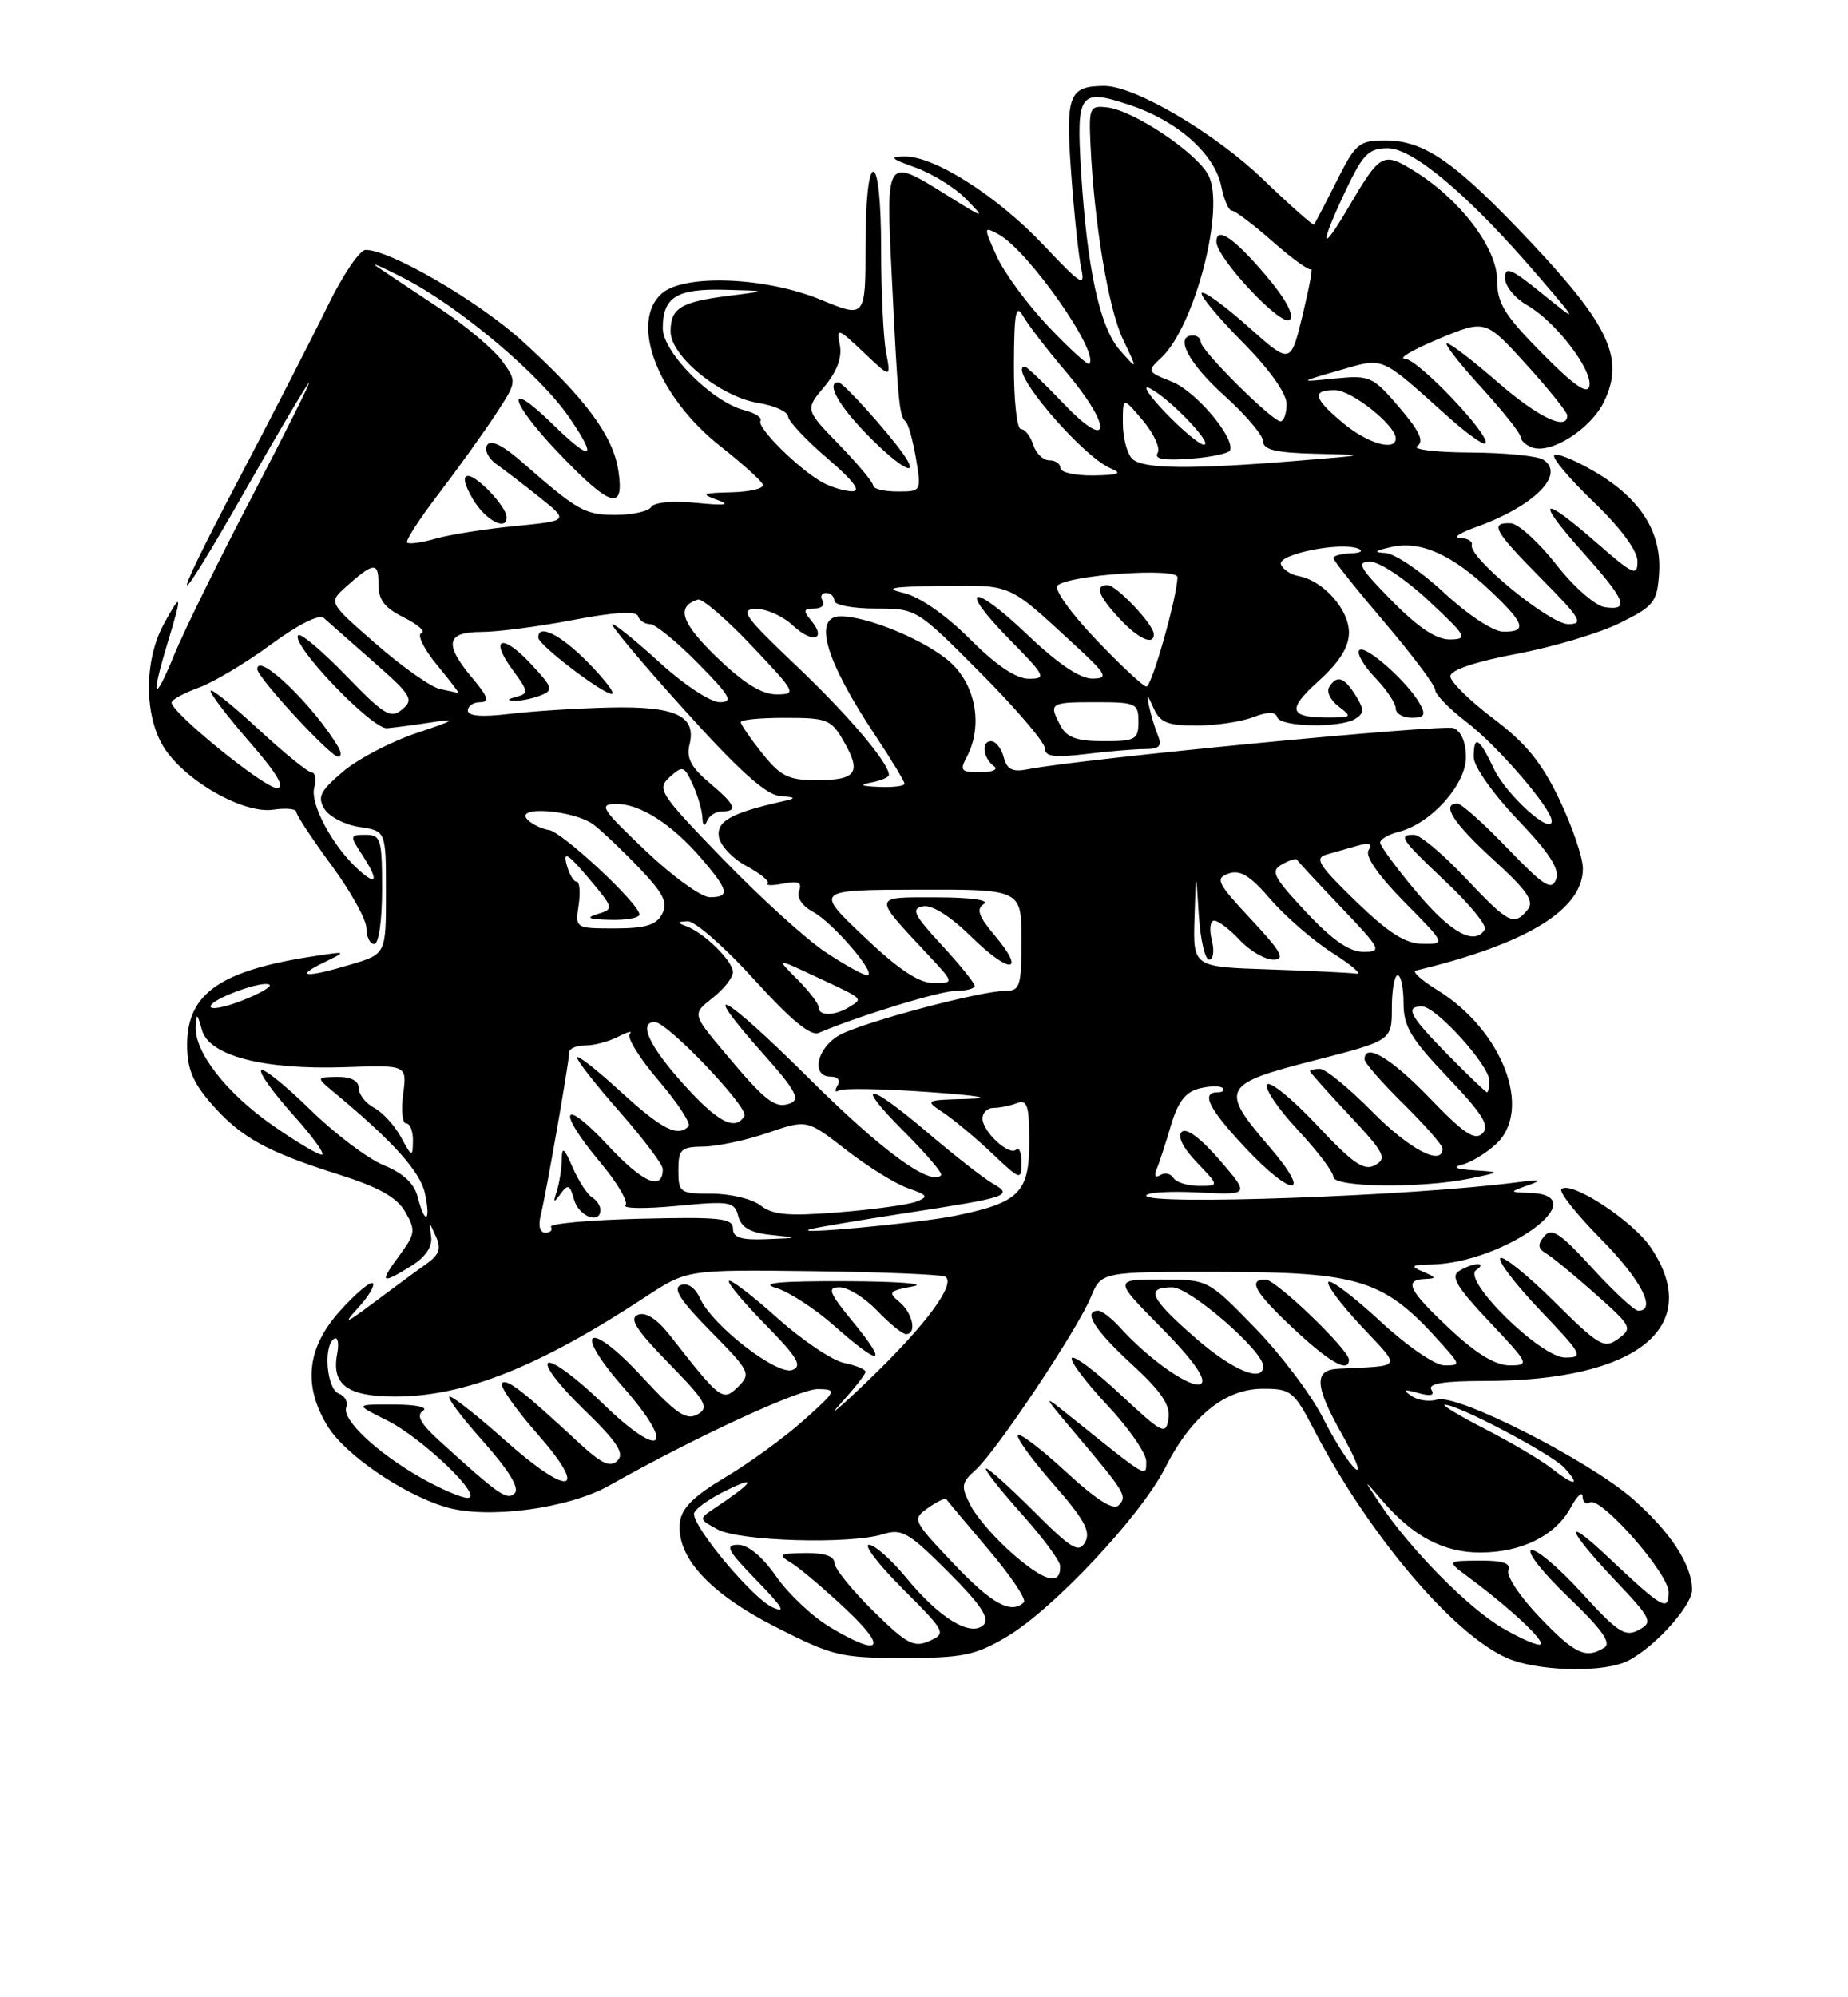 <?xml version="1.0" encoding="UTF-8" standalone="no"?>
<!DOCTYPE svg PUBLIC "-//W3C//DTD SVG 1.1//EN" "http://www.w3.org/Graphics/SVG/1.1/DTD/svg11.dtd" >
<svg xmlns="http://www.w3.org/2000/svg" xmlns:xlink="http://www.w3.org/1999/xlink" version="1.1" viewBox="0 0 237 256">
 <g >
 <path fill="currentColor"
d=" M 208.21 213.11 C 211.48 211.87 217.00 205.99 217.00 203.76 C 217.00 200.60 214.27 196.41 209.46 192.17 C 203.83 187.22 186.87 178.59 184.31 179.39 C 183.32 179.70 181.82 179.49 181.00 178.91 C 179.85 178.11 180.05 178.03 181.88 178.54 C 183.49 179.00 184.03 178.86 183.57 178.11 C 183.09 177.34 185.16 177.00 190.39 177.00 C 209.94 177.00 218.57 170.08 211.71 159.90 C 209.40 156.46 201.41 151.25 200.25 152.42 C 199.90 152.77 202.18 155.64 205.31 158.81 C 210.43 163.98 212.52 168.00 210.10 168.00 C 209.61 168.00 206.95 165.54 204.20 162.53 C 200.10 158.04 198.99 157.31 198.04 158.45 C 197.16 159.52 197.22 160.03 198.30 160.67 C 199.07 161.13 201.91 163.45 204.59 165.84 C 209.27 169.99 209.40 170.24 207.53 171.60 C 205.73 172.91 205.09 172.54 199.32 166.82 C 195.87 163.41 192.76 160.90 192.41 161.26 C 192.06 161.61 194.36 164.62 197.53 167.95 C 202.95 173.63 203.15 174.00 200.72 174.00 C 197.57 174.00 187.41 164.00 189.32 162.78 C 189.97 162.37 190.05 162.03 189.50 162.03 C 188.95 162.03 187.87 162.43 187.10 162.92 C 186.01 163.61 186.86 165.03 191.00 169.40 C 196.13 174.83 196.21 175.00 193.60 175.00 C 191.78 175.00 189.31 173.50 185.96 170.36 C 180.65 165.40 179.97 164.04 182.75 163.93 C 184.25 163.87 184.21 163.73 182.50 163.00 C 180.80 162.27 180.97 162.13 183.62 162.07 C 192.91 161.86 204.82 153.21 196.25 152.90 C 193.50 152.80 193.50 152.80 196.00 151.91 C 197.95 151.22 197.61 151.14 194.50 151.55 C 181.09 153.30 147.00 154.52 147.00 153.25 C 147.00 152.84 149.99 152.65 153.65 152.84 C 160.30 153.18 160.30 153.18 156.40 148.67 C 154.00 145.89 152.14 144.51 151.56 145.07 C 150.97 145.64 151.71 147.13 153.49 148.99 C 156.37 152.00 156.37 152.00 153.75 152.00 C 152.30 152.00 150.84 151.54 150.49 150.98 C 150.14 150.42 149.38 150.26 148.80 150.62 C 148.17 151.01 147.98 150.71 148.32 149.89 C 148.65 149.13 149.47 146.61 150.15 144.31 C 151.05 141.24 152.03 139.96 153.81 139.51 C 155.14 139.18 156.48 139.15 156.78 139.45 C 157.09 139.75 156.81 140.00 156.17 140.00 C 153.97 140.00 155.00 142.09 159.64 147.04 C 165.77 153.60 168.45 153.56 162.81 147.00 C 156.40 139.55 156.70 138.95 168.48 135.94 C 178.50 133.37 178.50 133.37 178.50 129.19 C 178.50 126.88 178.84 125.00 179.25 125.00 C 179.66 125.00 180.00 126.61 180.00 128.57 C 180.00 131.55 180.94 133.14 185.68 138.10 C 190.16 142.80 191.09 144.31 190.12 145.27 C 189.15 146.24 187.73 145.29 183.36 140.75 C 178.41 135.61 175.00 133.58 175.00 135.79 C 175.00 136.22 177.25 138.79 180.00 141.50 C 182.75 144.21 185.00 146.78 185.00 147.21 C 185.00 149.55 180.78 147.34 176.00 142.50 C 173.01 139.47 169.99 137.00 169.28 137.00 C 168.58 137.00 168.00 137.13 168.00 137.29 C 168.00 137.45 170.28 140.00 173.06 142.96 C 177.53 147.73 177.92 148.47 176.37 149.33 C 174.94 150.13 173.57 149.19 168.86 144.18 C 165.69 140.80 162.82 138.48 162.49 139.01 C 162.17 139.54 163.95 142.17 166.45 144.84 C 168.95 147.52 171.00 150.22 171.00 150.85 C 171.00 152.20 182.33 152.33 188.50 151.06 C 192.50 150.23 192.50 150.23 189.00 150.00 C 186.73 149.85 186.20 149.60 187.50 149.28 C 188.60 149.02 190.56 147.83 191.85 146.65 C 196.61 142.29 192.73 132.09 184.34 126.90 C 182.31 125.65 181.06 124.52 181.57 124.40 C 195.80 120.99 203.00 116.60 203.00 111.32 C 203.00 109.92 201.65 105.97 200.01 102.52 C 197.73 97.75 195.71 95.26 191.51 92.10 C 188.48 89.81 186.00 87.37 186.00 86.68 C 186.00 85.89 189.18 84.81 194.51 83.81 C 199.19 82.93 205.15 81.14 207.76 79.85 C 212.12 77.69 212.52 77.18 212.77 73.50 C 213.13 68.22 210.40 63.90 204.52 60.46 C 201.98 58.97 199.65 58.02 199.33 58.34 C 199.00 58.66 201.27 61.36 204.37 64.33 C 207.87 67.70 210.00 70.58 210.00 71.95 C 210.00 73.92 209.45 73.67 204.77 69.58 C 197.62 63.33 196.79 63.83 202.92 70.70 C 208.54 77.00 209.06 78.29 205.80 77.82 C 204.57 77.64 201.81 75.21 199.55 72.32 C 197.32 69.48 194.71 67.12 193.75 67.07 C 191.00 66.96 191.60 68.04 197.72 74.22 C 202.74 79.29 203.15 80.00 201.12 80.00 C 198.73 80.00 188.29 71.43 188.75 69.85 C 188.89 69.38 188.21 68.98 187.25 68.96 C 186.29 68.93 187.18 68.31 189.24 67.58 C 196.74 64.90 200.85 60.79 197.90 58.91 C 197.13 58.43 192.90 58.02 188.50 58.00 C 184.10 57.98 181.07 57.61 181.76 57.17 C 182.68 56.59 182.06 55.26 179.45 52.21 C 176.04 48.23 175.69 48.07 171.19 48.52 C 166.50 48.99 166.50 48.99 171.73 47.48 C 177.58 45.80 176.86 45.49 185.69 53.40 C 188.08 55.54 190.24 57.09 190.49 56.84 C 191.34 56.00 181.85 46.00 180.17 45.98 C 179.25 45.96 181.20 44.82 184.50 43.44 C 190.50 40.94 190.50 40.94 195.75 46.72 C 198.63 49.90 201.00 52.84 201.00 53.25 C 201.00 55.28 197.27 53.50 192.09 49.00 C 188.93 46.25 186.00 44.00 185.57 44.00 C 185.15 44.00 187.09 46.51 189.90 49.58 C 192.70 52.65 195.00 55.53 195.00 55.97 C 195.00 56.42 195.65 57.04 196.45 57.34 C 198.88 58.27 204.04 54.98 205.74 51.43 C 208.34 45.98 206.39 41.74 196.46 31.18 C 186.63 20.75 182.71 18.00 177.65 18.00 C 174.29 18.00 173.85 18.37 171.40 23.25 C 169.95 26.14 168.65 28.62 168.52 28.78 C 168.39 28.93 165.49 26.36 162.07 23.07 C 155.85 17.07 145.51 10.99 141.59 11.02 C 137.07 11.05 136.64 12.17 137.37 22.16 C 137.74 27.30 138.32 32.77 138.65 34.33 C 139.20 36.88 138.73 36.59 133.88 31.46 C 127.92 25.15 119.85 20.00 116.00 20.05 C 113.98 20.08 114.25 20.35 117.42 21.48 C 119.57 22.25 122.50 24.07 123.92 25.53 C 126.42 28.10 126.35 28.08 121.55 25.09 C 113.57 20.10 113.62 20.04 114.36 35.25 C 115.15 51.44 115.33 53.37 116.13 54.00 C 116.47 54.27 117.07 56.41 117.47 58.75 C 118.17 62.99 118.17 63.00 115.09 63.00 C 113.39 63.00 112.00 62.66 111.99 62.25 C 111.99 61.84 110.02 59.48 107.62 57.00 C 103.25 52.50 103.25 52.50 105.71 49.57 C 107.33 47.65 108.01 45.83 107.71 44.25 C 107.27 41.97 107.43 42.02 110.76 45.17 C 114.27 48.50 114.27 48.50 113.63 45.12 C 113.29 43.27 113.00 37.31 113.00 31.87 C 113.00 25.96 112.60 22.00 112.00 22.00 C 111.40 22.00 111.00 25.80 111.00 31.39 C 111.00 40.78 111.00 40.78 105.25 38.41 C 98.12 35.48 87.66 35.09 84.83 37.65 C 80.71 41.38 84.39 50.90 92.38 57.19 C 95.19 59.40 97.65 61.62 97.83 62.11 C 98.02 62.60 96.22 63.04 93.83 63.10 C 90.05 63.19 89.82 63.31 92.00 64.08 C 93.79 64.71 93.03 64.82 89.32 64.46 C 86.31 64.16 83.88 64.38 83.52 64.98 C 83.17 65.54 81.11 66.00 78.95 66.00 C 75.00 66.00 74.10 65.49 66.93 59.21 C 64.47 57.06 62.93 56.31 62.48 57.04 C 62.09 57.66 62.62 58.75 63.64 59.48 C 64.66 60.20 67.18 62.13 69.23 63.77 C 72.96 66.75 72.96 66.75 66.03 67.43 C 62.22 67.80 57.64 68.53 55.87 69.04 C 54.09 69.55 52.44 69.78 52.21 69.54 C 51.98 69.31 53.79 66.51 56.24 63.31 C 58.68 60.12 61.95 55.57 63.50 53.21 C 66.32 48.91 66.32 48.91 64.35 46.21 C 63.26 44.72 59.66 41.70 56.34 39.50 C 53.02 37.30 49.45 34.92 48.40 34.21 C 47.36 33.51 48.86 34.14 51.74 35.62 C 58.86 39.27 69.17 47.94 72.97 53.46 C 76.75 58.96 75.91 59.29 70.81 54.31 C 64.65 48.30 65.27 51.38 71.53 57.95 C 78.35 65.10 80.13 65.63 79.29 60.25 C 78.59 55.78 75.01 50.99 66.90 43.64 C 61.27 38.55 49.92 31.97 46.88 32.03 C 46.12 32.04 43.92 35.31 41.99 39.28 C 40.05 43.25 34.92 53.25 30.58 61.50 C 21.25 79.25 21.92 79.57 31.89 62.10 C 35.78 55.28 39.25 49.43 39.60 49.10 C 39.94 48.77 36.71 55.23 32.42 63.46 C 28.12 71.68 23.58 80.91 22.33 83.96 C 19.71 90.32 19.31 89.58 21.49 82.41 C 23.41 76.09 23.33 75.74 21.00 80.00 C 18.49 84.59 18.46 91.60 20.94 95.67 C 23.56 99.97 31.17 104.35 35.03 103.78 C 36.66 103.54 38.00 103.67 38.00 104.06 C 38.00 104.46 40.03 107.53 42.50 110.89 C 44.98 114.25 47.00 117.90 47.00 119.00 C 47.00 120.10 47.45 121.00 48.00 121.00 C 48.57 121.00 49.00 118.00 49.00 114.00 C 49.00 107.54 48.84 107.00 46.88 107.00 C 44.87 107.00 44.84 107.11 46.38 109.46 C 48.59 112.83 48.41 113.68 45.97 111.47 C 42.67 108.49 39.75 103.07 40.30 100.96 C 40.58 99.88 40.43 99.00 39.96 99.00 C 39.50 99.00 36.39 96.48 33.06 93.39 C 29.73 90.31 27.00 88.14 27.00 88.56 C 27.00 88.99 29.28 91.97 32.07 95.17 C 35.57 99.20 36.63 101.00 35.49 101.00 C 33.89 101.00 22.00 91.35 22.00 90.05 C 22.00 89.69 23.56 88.84 25.46 88.15 C 27.36 87.46 31.53 84.98 34.73 82.62 C 38.21 80.06 40.93 78.69 41.52 79.21 C 42.06 79.69 44.92 82.21 47.88 84.81 C 52.77 89.10 53.11 89.66 51.59 90.92 C 50.10 92.16 49.29 91.67 44.37 86.58 C 41.31 83.43 38.56 81.11 38.25 81.42 C 37.18 82.49 47.72 93.51 49.64 93.34 C 50.66 93.25 53.30 92.90 55.50 92.56 C 58.72 92.06 58.33 92.33 53.50 93.93 C 50.20 95.03 45.92 97.26 44.00 98.89 C 41.07 101.37 40.68 102.14 41.60 103.67 C 42.21 104.68 44.24 105.72 46.10 106.00 C 49.50 106.50 49.50 106.50 49.50 114.39 C 49.50 122.28 49.50 122.28 45.00 123.62 C 39.23 125.35 37.67 125.24 41.50 123.38 C 44.50 121.92 44.50 121.92 40.50 122.52 C 28.28 124.35 24.00 127.31 24.00 133.92 C 24.00 136.99 24.74 138.77 27.15 141.52 C 30.91 145.80 34.18 147.61 43.50 150.56 C 48.61 152.18 50.90 153.47 51.98 155.34 C 53.33 157.69 53.27 158.14 51.20 160.95 C 48.60 164.46 48.86 164.68 52.76 162.25 C 54.57 161.12 55.47 159.79 55.29 158.50 C 55.02 156.50 55.02 156.50 55.91 158.50 C 56.61 160.04 56.32 160.84 54.68 162.00 C 53.51 162.82 50.51 165.03 48.03 166.89 C 44.31 169.68 43.93 169.81 45.92 167.64 C 47.25 166.19 48.10 164.77 47.81 164.48 C 47.52 164.19 45.64 165.76 43.64 167.98 C 39.35 172.72 38.82 177.55 42.00 182.77 C 44.24 186.44 51.63 191.51 57.15 193.16 C 62.45 194.75 72.87 193.38 78.14 190.40 C 89.09 184.22 102.56 178.00 104.91 178.04 C 107.39 178.08 107.31 178.26 103.00 182.10 C 100.53 184.30 96.03 187.57 93.00 189.36 C 89.01 191.73 87.42 193.29 87.20 195.09 C 86.68 199.51 90.93 204.18 99.41 208.50 C 106.77 212.25 107.79 212.50 115.88 212.50 C 123.43 212.50 125.07 212.17 129.07 209.81 C 135.03 206.31 146.31 194.30 149.43 188.13 C 152.79 181.50 157.12 178.00 161.97 178.00 C 165.56 178.00 165.95 178.31 168.52 183.25 C 175.52 196.70 186.37 209.52 193.31 212.53 C 196.96 214.12 204.76 214.42 208.21 213.11 Z  M 43.38 95.75 C 40.25 90.45 33.00 83.48 33.00 85.77 C 33.00 86.83 42.39 97.00 43.37 97.00 C 43.78 97.00 43.79 96.44 43.38 95.75 Z  M 64.97 66.25 C 64.91 64.93 61.22 61.00 60.03 61.00 C 59.31 61.00 59.54 62.11 60.66 64.00 C 62.25 66.69 65.05 68.16 64.97 66.25 Z  M 115.81 58.15 C 113.72 55.20 108.11 49.00 107.53 49.00 C 105.90 49.00 107.52 51.95 111.21 55.71 C 115.49 60.08 118.18 61.50 115.81 58.15 Z  M 197.46 207.29 C 194.97 204.70 193.17 202.00 193.44 201.29 C 193.80 200.36 192.77 200.01 189.72 200.03 C 185.50 200.06 185.50 200.06 188.49 202.28 C 193.65 206.11 198.09 210.25 197.58 210.75 C 197.31 211.02 195.10 210.07 192.66 208.65 C 188.22 206.05 180.70 198.40 176.87 192.59 C 174.83 189.50 174.83 189.50 177.27 192.34 C 181.20 196.91 185.12 198.99 189.80 198.99 C 195.11 199.00 199.48 196.84 201.43 193.24 C 202.25 191.73 202.94 191.09 202.96 191.81 C 202.98 192.53 203.40 192.87 203.88 192.58 C 205.26 191.72 214.00 201.66 214.00 204.08 C 214.00 206.62 213.19 206.15 206.25 199.60 C 200.36 194.04 200.91 195.97 207.07 202.48 C 211.85 207.53 212.03 207.91 210.15 208.92 C 208.42 209.85 207.46 209.22 202.83 204.14 C 199.90 200.92 196.99 198.47 196.37 198.69 C 195.75 198.91 197.90 201.62 201.14 204.72 C 205.37 208.75 206.69 210.58 205.77 211.16 C 203.40 212.67 201.97 212.01 197.46 207.29 Z  M 106.41 208.53 C 104.17 207.19 101.07 204.26 99.53 202.04 C 97.78 199.52 95.95 198.00 94.66 198.00 C 92.91 198.00 93.28 198.71 97.04 202.57 C 100.42 206.04 100.90 206.86 99.00 205.98 C 96.47 204.79 89.00 195.88 89.00 194.04 C 89.00 193.49 90.91 192.11 93.25 190.98 C 97.29 189.01 96.55 190.06 91.53 193.39 C 89.62 194.67 89.63 194.73 92.03 196.03 C 94.83 197.55 109.02 197.96 113.22 196.65 C 115.65 195.89 116.51 196.38 121.60 201.47 C 125.76 205.63 126.97 207.43 126.15 208.25 C 124.53 209.87 120.48 207.42 116.25 202.26 C 114.33 199.92 112.17 198.00 111.44 198.00 C 110.72 198.00 112.68 200.55 115.79 203.66 C 121.29 209.16 121.39 209.35 119.18 210.33 C 117.20 211.21 116.29 210.72 111.96 206.46 C 109.23 203.77 107.00 201.00 107.00 200.29 C 107.00 199.46 105.67 199.02 103.25 199.06 C 99.91 199.11 99.71 199.25 101.46 200.31 C 102.54 200.96 105.69 203.63 108.46 206.23 C 113.94 211.37 112.97 212.46 106.41 208.53 Z  M 122.25 200.37 C 117.01 194.83 116.96 194.72 119.03 193.27 C 120.18 192.46 121.23 191.95 121.36 192.15 C 121.48 192.34 123.92 195.25 126.77 198.61 C 129.62 201.97 131.66 205.00 131.31 205.36 C 129.70 206.97 127.18 205.58 122.25 200.37 Z  M 130.12 199.37 C 127.82 197.41 125.30 194.55 124.51 193.02 C 123.20 190.48 123.25 190.09 125.14 188.38 C 127.83 185.94 138.18 170.43 139.90 166.25 C 141.24 163.00 141.24 163.00 156.37 163.02 C 174.57 163.05 177.57 164.02 184.92 172.28 C 187.31 174.95 187.31 175.00 185.23 175.00 C 184.05 175.00 180.44 172.52 177.03 169.36 C 173.68 166.26 170.68 163.98 170.37 164.30 C 170.05 164.61 171.93 167.15 174.54 169.93 C 179.78 175.55 180.08 175.00 171.58 175.44 C 168.49 175.60 168.61 177.64 172.06 183.76 C 173.84 186.91 174.63 188.94 173.82 188.27 C 173.01 187.60 171.13 184.64 169.64 181.70 C 168.16 178.76 164.24 173.57 160.93 170.18 C 154.93 164.00 154.93 164.00 148.87 164.00 C 142.82 164.00 142.82 164.00 148.93 170.17 C 152.85 174.12 154.70 176.70 154.09 177.31 C 153.12 178.28 147.48 174.42 143.60 170.11 C 142.55 168.95 141.31 168.00 140.85 168.00 C 138.82 168.00 140.36 170.46 145.10 174.82 C 148.94 178.35 150.12 180.09 149.85 181.83 C 149.52 183.99 149.11 183.78 143.70 178.74 C 140.52 175.77 137.71 173.66 137.46 174.06 C 137.21 174.46 139.26 177.18 142.01 180.11 C 144.75 183.03 147.00 186.27 147.00 187.30 C 147.00 189.41 147.25 189.55 137.85 182.01 C 133.50 178.51 133.50 178.51 138.00 183.84 C 144.35 191.35 144.61 191.79 143.45 192.95 C 142.78 193.62 140.54 192.19 136.69 188.63 C 133.52 185.71 130.75 183.60 130.53 183.94 C 130.32 184.29 132.39 187.14 135.13 190.26 C 139.05 194.73 139.92 196.32 139.17 197.65 C 138.35 199.12 137.44 198.57 132.50 193.63 C 129.35 190.48 126.62 188.05 126.44 188.23 C 126.26 188.41 128.32 191.02 131.01 194.03 C 133.71 197.04 135.93 200.04 135.96 200.69 C 136.05 203.23 134.12 202.80 130.12 199.37 Z  M 173.00 174.28 C 173.00 173.01 163.62 164.00 162.29 164.00 C 159.97 164.00 160.92 165.65 165.96 170.36 C 170.55 174.66 173.00 176.02 173.00 174.28 Z  M 54.00 189.42 C 48.31 186.18 43.81 181.94 44.41 180.37 C 44.67 179.71 44.23 178.92 43.44 178.61 C 41.89 178.02 41.43 172.47 42.86 171.59 C 43.33 171.30 43.50 172.17 43.24 173.54 C 42.49 177.47 44.56 179.00 50.65 179.00 C 59.56 179.00 69.12 175.20 82.81 166.21 C 88.12 162.73 88.12 162.73 104.26 162.93 C 113.14 163.04 120.77 163.36 121.22 163.63 C 122.66 164.52 118.79 169.77 111.56 176.73 C 107.69 180.45 105.98 181.90 107.76 179.95 C 109.54 178.00 111.00 176.14 111.00 175.83 C 111.00 175.51 109.76 175.00 108.25 174.69 C 106.74 174.38 102.89 171.79 99.70 168.94 C 96.52 166.09 93.72 163.95 93.49 164.18 C 93.25 164.41 95.36 166.93 98.16 169.78 C 102.27 173.96 102.94 175.08 101.62 175.59 C 99.67 176.34 91.38 169.92 89.79 166.44 C 89.15 165.04 88.19 164.37 87.30 164.72 C 86.24 165.12 87.28 166.73 91.14 170.64 C 96.20 175.77 96.35 176.07 94.65 177.75 C 92.69 179.68 92.41 179.46 85.94 171.19 C 84.28 169.07 82.84 168.13 81.83 168.51 C 80.64 168.97 81.54 170.40 85.74 174.71 C 90.56 179.64 91.00 180.42 89.45 181.29 C 88.02 182.09 86.74 181.22 82.41 176.54 C 75.49 169.04 73.26 170.20 79.94 177.82 C 86.87 185.72 84.85 187.24 77.24 179.83 C 74.08 176.75 70.97 174.43 70.33 174.67 C 69.68 174.92 71.67 177.54 74.78 180.56 C 79.15 184.79 80.13 186.27 79.20 187.20 C 78.26 188.14 77.17 187.63 74.25 184.93 C 66.99 178.21 65.00 176.66 64.38 177.28 C 64.04 177.63 66.05 180.52 68.85 183.71 C 75.68 191.46 73.08 192.02 64.74 184.58 C 61.31 181.52 58.13 179.01 57.67 179.00 C 57.21 179.00 59.13 181.56 61.92 184.70 C 65.26 188.45 66.66 190.74 66.01 191.39 C 65.03 192.37 64.01 191.65 56.25 184.58 C 53.91 182.44 53.35 181.39 54.25 180.82 C 54.96 180.37 53.34 180.02 50.50 180.02 C 45.50 180.00 45.50 180.00 49.55 182.01 C 54.16 184.29 62.20 192.01 59.95 191.99 C 59.15 191.98 56.48 190.82 54.00 189.42 Z  M 109.45 169.50 C 106.30 165.66 106.04 165.00 107.69 165.00 C 108.76 165.00 110.92 166.35 112.50 168.00 C 114.08 169.65 115.74 171.00 116.19 171.00 C 117.62 171.00 117.06 168.29 115.34 166.87 C 113.85 165.64 114.03 165.44 117.09 164.88 C 118.96 164.54 115.10 164.24 108.50 164.22 C 99.96 164.19 97.37 164.44 99.50 165.07 C 101.15 165.56 104.53 167.75 107.00 169.94 C 112.98 175.22 113.98 175.04 109.45 169.50 Z  M 198.88 188.13 C 197.57 187.11 193.80 184.88 190.50 183.18 C 187.20 181.49 184.85 180.07 185.27 180.05 C 186.85 179.95 199.02 186.37 200.64 188.15 C 202.79 190.53 201.94 190.52 198.88 188.13 Z  M 153.23 171.42 C 147.46 166.37 146.84 165.00 150.34 165.00 C 152.60 165.00 162.00 173.14 162.00 175.10 C 162.00 177.29 158.05 175.64 153.23 171.42 Z  M 94.00 157.46 C 94.00 156.14 92.28 155.96 82.10 156.21 C 75.56 156.37 70.41 156.84 70.66 157.25 C 70.91 157.66 70.59 158.00 69.95 158.00 C 69.24 158.00 69.00 157.12 69.35 155.75 C 70.04 152.97 73.00 136.06 73.00 134.87 C 73.00 134.39 73.93 134.00 75.07 134.00 C 76.20 134.00 78.11 133.49 79.32 132.86 C 80.52 132.24 81.17 132.08 80.76 132.52 C 80.35 132.95 82.03 135.66 84.48 138.52 C 86.93 141.39 88.65 144.02 88.30 144.37 C 86.89 145.78 84.90 144.76 79.58 139.90 C 76.51 137.09 74.00 135.13 74.00 135.54 C 74.00 135.95 76.47 139.10 79.50 142.54 C 82.53 145.99 85.00 149.27 85.00 149.84 C 85.00 152.72 82.45 151.62 77.99 146.83 C 72.09 140.48 71.29 142.18 76.97 148.97 C 79.16 151.58 80.62 154.06 80.22 154.49 C 79.83 154.91 82.80 154.95 86.83 154.56 C 93.63 153.91 94.19 154.01 94.68 155.88 C 95.06 157.33 96.23 158.00 98.85 158.28 C 102.47 158.66 102.46 158.67 98.25 158.83 C 95.02 158.96 94.00 158.63 94.00 157.46 Z  M 77.00 155.06 C 77.00 154.54 76.51 153.81 75.90 153.44 C 75.30 153.07 74.19 151.35 73.44 149.63 C 72.32 147.06 72.07 146.89 72.04 148.67 C 72.02 149.86 71.73 151.66 71.41 152.67 C 70.91 154.20 70.99 154.25 71.91 153.00 C 72.83 151.73 73.09 151.84 73.62 153.75 C 74.21 155.91 77.00 156.99 77.00 155.06 Z  M 104.00 157.53 C 104.83 157.31 110.22 156.40 116.00 155.51 C 129.38 153.46 130.03 153.24 127.32 151.70 C 126.17 151.04 122.45 148.14 119.06 145.25 C 111.19 138.54 109.36 138.46 116.01 145.11 C 118.82 147.92 120.93 150.40 120.70 150.64 C 119.29 152.05 113.13 147.54 103.75 138.22 C 92.62 127.16 89.25 125.39 97.99 135.20 C 102.01 139.71 102.66 140.91 101.36 141.41 C 99.42 142.16 98.20 141.21 92.86 134.83 C 88.78 129.96 88.78 129.96 91.39 127.91 C 92.83 126.78 94.00 125.29 94.00 124.60 C 94.00 123.19 90.29 119.54 88.00 118.71 C 86.78 118.26 86.81 118.14 88.19 118.08 C 89.11 118.04 92.93 121.38 96.68 125.51 C 101.36 130.68 103.95 132.83 104.99 132.39 C 110.26 130.16 120.57 127.00 122.60 127.00 C 123.92 127.00 125.00 126.71 125.00 126.36 C 125.00 126.01 123.09 123.65 120.76 121.12 C 117.17 117.23 116.81 116.47 118.37 116.17 C 119.53 115.94 121.88 117.43 124.59 120.09 C 129.52 124.92 131.67 124.78 127.56 119.89 C 125.48 117.42 125.17 116.51 126.19 115.86 C 126.96 115.38 124.45 115.02 120.13 115.02 C 111.83 115.00 111.88 114.74 118.90 122.25 C 122.41 126.00 122.41 126.00 119.73 126.00 C 117.83 126.00 115.24 124.27 110.78 120.03 C 104.50 114.07 104.50 114.07 117.75 114.03 C 131.00 114.00 131.00 114.00 131.00 120.50 C 131.00 126.42 130.81 127.00 128.92 127.00 C 125.83 127.00 111.07 130.91 107.82 132.59 C 104.79 134.16 103.89 138.00 106.56 138.00 C 107.48 138.00 107.83 138.47 107.40 139.15 C 107.01 139.79 107.10 140.06 107.60 139.76 C 108.09 139.46 113.22 139.55 119.00 139.96 C 125.65 140.43 127.49 140.76 124.03 140.85 C 118.59 141.00 118.57 141.01 121.03 142.65 C 122.39 143.56 125.19 145.90 127.25 147.85 C 130.86 151.27 131.00 151.32 131.00 149.04 C 131.00 147.73 130.70 146.97 130.33 147.34 C 129.44 148.22 126.00 145.05 126.00 143.35 C 126.00 142.61 126.64 142.00 127.42 142.00 C 128.20 142.00 129.55 141.73 130.42 141.39 C 131.74 140.88 132.00 141.69 132.00 146.37 C 132.00 152.87 130.72 154.14 122.50 155.83 C 117.72 156.80 100.88 158.35 104.00 157.53 Z  M 53.57 153.43 C 53.14 151.70 51.72 150.37 49.21 149.35 C 47.17 148.51 42.92 145.31 39.78 142.22 C 36.63 139.14 33.80 136.86 33.50 137.17 C 33.19 137.47 35.02 140.03 37.56 142.86 C 40.11 145.69 41.77 148.00 41.26 148.00 C 40.76 148.00 37.91 146.30 34.95 144.23 C 29.02 140.09 24.95 134.86 25.10 131.60 C 25.19 129.78 25.29 129.83 25.89 132.00 C 26.81 135.34 33.82 137.15 44.35 136.78 C 52.20 136.50 52.20 136.50 51.70 140.25 C 51.42 142.31 51.60 144.00 52.10 144.00 C 52.59 144.00 52.98 145.01 52.96 146.25 C 52.92 148.38 52.84 148.35 51.44 145.78 C 50.63 144.28 49.07 142.57 47.98 141.99 C 46.89 141.41 46.00 140.27 46.00 139.46 C 46.00 138.53 45.01 138.01 43.25 138.03 C 40.50 138.07 40.50 138.07 43.00 140.14 C 50.37 146.26 53.88 150.16 54.49 152.93 C 55.30 156.63 54.49 157.08 53.57 153.43 Z  M 97.56 154.52 C 96.49 153.68 93.68 153.00 91.31 153.00 C 87.19 153.00 87.00 152.87 87.00 150.00 C 87.00 147.29 87.32 147.00 90.25 146.96 C 92.04 146.93 95.75 146.14 98.50 145.19 C 103.50 143.48 103.50 143.48 108.50 147.37 C 111.25 149.51 114.82 151.73 116.43 152.29 C 119.02 153.20 119.14 153.40 117.43 154.04 C 116.37 154.43 111.90 155.04 107.50 155.39 C 101.14 155.90 99.10 155.72 97.56 154.52 Z  M 87.59 138.89 C 83.23 134.04 81.84 131.00 83.98 131.00 C 85.59 131.00 96.10 142.02 95.47 143.05 C 94.26 145.01 92.05 143.85 87.59 138.89 Z  M 185.71 135.22 C 180.75 130.18 180.12 129.00 182.38 129.00 C 184.16 129.00 191.00 136.54 191.00 138.50 C 191.00 139.33 190.87 140.00 190.71 140.00 C 190.55 140.00 188.30 137.85 185.71 135.22 Z  M 27.00 129.00 C 27.00 128.05 33.89 125.55 34.58 126.24 C 34.82 126.49 33.22 127.40 31.01 128.26 C 28.80 129.13 27.00 129.46 27.00 129.00 Z  M 105.00 129.14 C 105.00 128.66 103.77 127.04 102.26 125.53 C 99.52 122.79 99.52 122.79 104.51 125.13 C 110.88 128.10 110.70 127.95 108.97 129.04 C 107.11 130.21 105.00 130.27 105.00 129.14 Z  M 105.86 122.03 C 103.40 120.40 97.50 115.05 92.75 110.14 C 84.58 101.71 84.20 101.13 85.89 99.60 C 87.55 98.10 87.75 98.16 88.84 100.54 C 89.48 101.94 90.04 103.86 90.08 104.80 C 90.13 105.84 90.35 106.01 90.66 105.25 C 90.94 104.56 91.80 104.00 92.58 104.00 C 94.71 104.00 94.32 103.14 90.93 100.29 C 88.64 98.36 88.00 97.13 88.42 95.47 C 89.36 91.74 86.64 90.48 78.09 90.69 C 73.92 90.79 68.14 91.16 65.25 91.51 C 61.79 91.93 60.00 91.78 60.00 91.07 C 60.00 90.48 60.72 90.00 61.59 90.00 C 62.82 90.00 62.60 89.32 60.59 86.92 C 56.91 82.55 57.21 81.00 61.75 81.00 C 63.81 81.00 69.10 80.31 73.49 79.47 C 78.77 78.46 81.60 78.29 81.82 78.97 C 82.01 79.54 82.71 80.00 83.37 80.00 C 84.03 80.00 86.79 82.25 89.50 85.00 C 93.67 89.23 94.10 90.00 92.29 90.00 C 91.12 90.00 87.70 87.75 84.69 85.00 C 81.68 82.25 78.91 80.00 78.54 80.00 C 78.16 80.00 82.27 84.91 87.68 90.90 C 94.68 98.68 98.22 101.87 100.00 102.02 C 102.08 102.20 102.17 102.31 100.50 102.68 C 93.81 104.18 91.89 105.24 92.19 107.23 C 92.36 108.36 93.95 110.05 95.72 111.00 C 97.50 111.95 98.72 112.95 98.44 113.23 C 98.16 113.51 99.08 113.52 100.48 113.25 C 102.40 112.88 102.89 113.12 102.48 114.19 C 102.15 115.04 102.88 116.13 104.26 116.87 C 106.83 118.25 112.61 125.00 111.21 125.00 C 110.73 125.00 108.33 123.67 105.86 122.03 Z  M 69.34 89.13 C 71.02 88.47 70.90 88.11 68.06 85.07 C 64.37 81.11 62.70 81.75 65.80 85.94 C 67.77 88.61 67.81 88.90 66.23 89.31 C 65.03 89.63 64.96 89.78 66.00 89.81 C 66.83 89.84 68.33 89.53 69.34 89.13 Z  M 75.50 85.00 C 71.95 81.36 68.94 79.85 69.04 81.75 C 69.09 82.69 77.17 88.86 78.45 88.94 C 78.98 88.97 77.65 87.20 75.50 85.00 Z  M 162.75 124.25 C 153.00 123.93 153.00 123.93 153.19 117.71 C 153.38 111.50 153.38 111.50 153.74 117.25 C 153.94 120.41 154.54 123.00 155.07 123.00 C 155.60 123.00 155.76 121.88 155.41 120.50 C 155.07 119.12 155.20 118.00 155.72 118.00 C 156.23 118.00 157.71 119.12 159.00 120.50 C 160.29 121.88 162.23 123.00 163.31 123.00 C 164.89 123.00 164.33 121.99 160.44 117.83 C 156.10 113.19 155.80 112.59 157.55 111.97 C 159.04 111.44 160.32 112.22 162.96 115.29 C 164.87 117.50 168.44 120.59 170.91 122.16 C 173.37 123.72 174.74 124.91 173.95 124.79 C 173.15 124.68 168.11 124.43 162.75 124.25 Z  M 167.48 116.88 C 163.26 112.36 162.89 111.64 164.42 110.79 C 165.37 110.25 166.23 109.98 166.33 110.18 C 166.42 110.38 168.96 113.12 171.97 116.27 C 177.13 121.68 177.29 122.00 174.85 122.00 C 173.04 122.00 170.85 120.48 167.48 116.88 Z  M 173.87 115.51 C 169.12 110.91 168.53 109.98 170.12 109.53 C 171.15 109.24 172.96 108.73 174.13 108.39 C 175.63 107.96 176.03 108.14 175.51 108.99 C 175.04 109.74 176.79 112.25 180.10 115.60 C 185.43 121.00 185.43 121.00 182.47 120.98 C 180.24 120.96 178.09 119.59 173.87 115.51 Z  M 181.72 114.39 C 179.12 111.31 177.00 108.43 177.00 108.00 C 177.00 107.57 178.07 106.95 179.38 106.62 C 183.48 105.59 188.00 100.58 188.00 97.07 C 188.00 95.13 187.39 93.70 186.42 93.33 C 185.02 92.79 138.61 97.27 131.88 98.59 C 129.84 98.99 129.14 98.65 128.72 97.05 C 128.43 95.92 127.70 95.00 127.09 95.00 C 125.80 95.00 126.07 97.19 127.50 98.23 C 128.05 98.64 127.25 98.98 125.71 98.98 C 123.27 99.00 123.06 98.76 123.96 97.07 C 126.05 93.16 125.21 88.00 121.99 84.99 C 119.03 82.23 111.40 79.00 107.82 79.00 C 104.21 79.00 105.83 84.61 112.21 94.20 C 114.29 97.33 116.00 100.14 116.00 100.45 C 116.00 100.75 114.54 100.94 112.75 100.86 C 110.40 100.77 110.12 100.61 111.75 100.29 C 112.99 100.06 114.00 99.62 114.00 99.33 C 114.00 97.79 108.80 91.67 102.09 85.30 C 95.47 79.02 94.81 78.09 96.94 78.05 C 98.28 78.02 100.41 78.98 101.68 80.17 C 104.19 82.53 106.08 82.01 104.02 79.52 C 102.97 78.26 103.04 78.00 104.44 78.00 C 105.36 78.00 105.84 77.55 105.50 77.00 C 105.16 76.45 105.36 76.00 105.94 76.00 C 106.52 76.00 107.00 76.45 107.00 77.00 C 107.00 77.55 109.37 78.00 112.27 78.00 C 117.54 78.00 117.54 78.00 125.77 86.27 C 130.30 90.82 134.00 95.16 134.00 95.91 C 134.00 96.97 135.17 97.14 139.25 96.65 C 142.14 96.30 145.56 96.01 146.86 96.01 C 148.71 96.00 149.06 95.62 148.49 94.25 C 148.10 93.29 147.59 91.60 147.36 90.50 C 147.02 88.88 147.13 88.93 147.94 90.75 C 148.76 92.60 149.73 93.00 153.40 93.00 C 155.86 93.00 159.13 92.52 160.66 91.94 C 162.64 91.19 163.56 91.19 163.81 91.94 C 164.23 93.20 171.92 93.34 173.84 92.12 C 174.96 91.41 174.96 90.91 173.85 89.13 C 172.37 86.76 171.44 86.47 170.46 88.07 C 170.10 88.65 170.63 89.76 171.65 90.53 C 173.39 91.85 173.34 91.94 170.83 91.97 C 165.29 92.03 164.93 91.06 169.08 87.31 C 171.80 84.85 173.00 82.94 173.00 81.06 C 173.00 78.13 169.70 74.42 166.58 73.85 C 165.53 73.66 164.49 72.97 164.27 72.32 C 163.85 71.04 171.92 69.41 174.19 70.32 C 174.91 70.61 174.49 70.88 173.25 70.92 C 172.01 70.96 171.00 71.24 171.00 71.53 C 171.00 71.83 173.93 75.50 177.50 79.69 C 181.07 83.88 184.02 87.80 184.05 88.40 C 184.07 89.01 185.86 90.85 188.02 92.50 C 192.07 95.59 199.00 103.63 199.00 105.23 C 199.00 107.14 193.16 101.87 191.58 98.52 C 189.67 94.49 189.00 94.12 189.00 97.07 C 189.00 98.23 191.49 101.76 194.62 105.04 C 198.75 109.37 200.06 111.41 199.56 112.71 C 198.98 114.21 197.99 113.57 193.35 108.75 C 190.32 105.59 187.42 103.00 186.92 103.00 C 184.77 103.00 186.35 105.47 191.52 110.19 C 195.92 114.21 196.81 115.52 195.90 116.62 C 194.14 118.74 193.50 118.41 187.91 112.50 C 185.05 109.47 182.10 107.00 181.35 107.00 C 179.26 107.00 179.61 107.52 185.48 113.07 C 188.50 115.92 190.72 118.65 190.42 119.13 C 189.12 121.24 186.09 119.60 181.72 114.39 Z  M 182.12 90.25 C 180.62 87.49 175.09 82.57 174.33 83.33 C 173.96 83.71 174.85 85.28 176.32 86.82 C 177.80 88.35 179.00 90.15 179.00 90.80 C 179.00 91.46 179.92 92.00 181.04 92.00 C 182.67 92.00 182.88 91.65 182.12 90.25 Z  M 74.21 116.00 C 74.46 114.35 74.33 113.00 73.94 113.00 C 73.55 113.00 72.97 111.99 72.65 110.75 C 72.21 109.04 72.88 109.47 75.44 112.50 C 78.73 116.39 78.76 116.52 76.66 117.15 C 75.05 117.64 75.45 117.83 78.25 117.90 C 80.31 117.96 82.00 117.65 82.00 117.21 C 82.00 115.85 72.13 106.64 70.39 106.38 C 69.48 106.25 68.26 105.66 67.67 105.07 C 65.80 103.20 73.77 103.83 76.20 105.75 C 77.42 106.71 80.09 109.27 82.15 111.43 C 85.13 114.57 85.68 115.73 84.90 117.18 C 84.16 118.57 82.74 119.00 78.85 119.00 C 73.78 119.00 73.77 119.00 74.21 116.00 Z  M 82.78 109.03 C 77.12 103.66 76.75 103.07 79.00 103.04 C 82.09 103.01 86.20 105.65 90.02 110.11 C 93.47 114.15 93.65 115.00 91.03 115.00 C 89.94 115.00 86.23 112.32 82.78 109.03 Z  M 97.75 96.55 C 96.24 94.66 95.00 92.86 95.00 92.55 C 95.00 92.25 97.59 92.00 100.75 92.01 C 106.12 92.01 106.61 92.21 108.25 95.09 C 110.51 99.06 109.83 100.00 104.69 100.00 C 101.11 100.00 100.10 99.50 97.75 96.55 Z  M 136.04 93.07 C 134.45 90.11 134.61 90.00 140.50 90.00 C 145.70 90.00 146.00 90.14 146.00 92.50 C 146.00 94.79 145.63 95.00 141.54 95.00 C 138.14 95.00 136.82 94.53 136.04 93.07 Z  M 56.44 88.32 C 55.31 88.09 51.63 85.51 48.26 82.57 C 42.13 77.23 42.13 77.23 44.32 75.26 C 47.89 72.05 48.57 71.98 48.53 74.82 C 48.51 76.87 49.28 77.89 51.80 79.15 C 53.62 80.06 54.62 80.96 54.04 81.15 C 53.45 81.35 54.36 83.19 56.06 85.25 C 57.76 87.31 59.00 88.94 58.82 88.86 C 58.65 88.79 57.57 88.54 56.44 88.32 Z  M 91.93 84.25 C 87.34 79.82 86.66 77.74 89.51 76.85 C 90.05 76.68 93.16 79.35 96.40 82.77 C 102.09 88.78 102.21 89.00 99.58 89.00 C 97.68 89.00 95.35 87.55 91.93 84.25 Z  M 140.52 81.93 C 137.31 78.57 135.13 75.50 135.62 75.05 C 137.10 73.68 151.00 72.72 151.00 73.98 C 151.00 76.39 147.71 88.00 147.03 88.00 C 146.63 88.00 143.70 85.27 140.52 81.93 Z  M 147.97 81.25 C 147.92 80.01 143.17 75.00 142.05 75.00 C 140.36 75.00 140.83 76.33 143.54 79.26 C 145.98 81.90 148.03 82.82 147.97 81.25 Z  M 124.38 81.90 C 121.28 78.81 117.95 76.49 115.89 76.00 C 113.25 75.38 114.33 75.18 120.79 75.10 C 129.76 74.99 129.26 74.78 137.36 82.23 C 141.99 86.48 142.26 86.96 140.09 86.98 C 138.51 86.99 135.65 85.06 131.79 81.38 C 124.61 74.53 122.68 75.07 129.52 82.02 C 134.09 86.66 134.26 87.00 131.95 87.00 C 130.31 87.00 127.76 85.29 124.38 81.90 Z  M 178.50 77.00 C 174.32 72.75 173.90 72.00 175.72 72.00 C 176.91 72.00 180.23 74.21 183.18 76.96 C 188.12 81.57 188.32 81.93 185.96 81.96 C 184.21 81.99 181.90 80.45 178.50 77.00 Z  M 185.18 75.96 C 182.25 73.23 178.88 70.95 177.68 70.88 C 176.07 70.79 176.28 70.59 178.50 70.10 C 182.23 69.28 186.26 71.10 191.25 75.84 C 195.58 79.95 195.89 81.02 192.75 80.96 C 191.47 80.94 188.21 78.78 185.18 75.96 Z  M 105.50 61.84 C 102.46 60.16 97.02 54.78 97.53 53.95 C 97.78 53.54 96.85 52.93 95.47 52.58 C 91.36 51.55 85.00 45.17 85.00 42.08 C 85.00 38.08 86.76 36.98 92.95 37.14 C 98.50 37.28 98.50 37.28 93.50 37.91 C 87.30 38.69 86.00 39.48 86.00 42.49 C 86.00 45.66 92.40 50.87 97.25 51.65 C 99.31 51.98 101.03 52.76 101.07 53.38 C 101.11 54.00 103.38 56.41 106.11 58.75 C 109.44 61.60 110.49 62.99 109.29 62.97 C 108.30 62.95 106.60 62.44 105.50 61.84 Z  M 136.00 60.00 C 136.00 59.45 135.36 59.00 134.57 59.00 C 133.78 59.00 132.85 58.10 132.50 57.00 C 132.15 55.90 131.45 55.00 130.93 55.00 C 130.42 55.00 130.01 51.29 130.03 46.75 C 130.06 40.07 130.28 38.88 131.20 40.50 C 131.82 41.60 134.28 44.80 136.67 47.61 C 142.72 54.74 142.52 58.14 136.42 51.75 C 133.93 49.14 131.69 47.00 131.45 47.00 C 128.99 47.00 138.76 58.54 142.50 60.06 C 144.00 60.67 143.44 60.89 140.25 60.94 C 137.91 60.97 136.00 60.55 136.00 60.00 Z  M 145.20 58.80 C 144.54 58.14 144.00 56.08 144.00 54.22 C 144.00 50.85 144.00 50.85 146.57 53.90 C 147.99 55.58 148.84 57.46 148.46 58.06 C 147.99 58.83 149.27 59.05 152.64 58.80 C 155.31 58.60 157.62 58.11 157.76 57.71 C 158.35 56.04 153.31 50.10 150.29 48.92 C 147.10 47.66 147.06 47.59 148.92 45.86 C 153.24 41.84 157.18 26.57 154.96 22.43 C 153.41 19.52 145.38 14.16 142.01 13.77 C 139.75 13.51 139.63 13.76 139.85 18.50 C 140.31 28.54 142.15 39.60 144.02 43.50 C 145.93 47.50 145.93 47.50 143.59 44.85 C 141.03 41.92 139.40 34.39 138.64 21.91 C 138.03 11.88 138.44 11.32 144.85 13.45 C 151.03 15.50 155.80 19.74 156.63 23.91 C 156.97 25.61 157.58 27.00 157.98 27.00 C 158.39 27.00 160.75 28.79 163.23 30.97 C 165.70 33.15 167.92 34.74 168.15 34.51 C 168.39 34.28 167.89 36.93 167.05 40.41 C 165.52 46.73 165.52 46.73 160.08 41.88 C 157.08 39.21 154.41 37.26 154.12 37.54 C 153.84 37.82 156.18 40.64 159.31 43.81 C 162.80 47.33 165.00 50.42 165.00 51.78 C 165.00 53.00 164.65 54.00 164.22 54.00 C 163.15 54.00 154.00 44.91 154.00 43.85 C 154.00 43.38 153.55 43.00 153.00 43.00 C 150.55 43.00 152.41 46.56 157.00 50.69 C 159.75 53.16 162.00 55.82 162.00 56.59 C 162.00 57.65 163.69 58.04 168.75 58.16 C 175.50 58.32 175.50 58.32 166.50 59.05 C 152.60 60.19 146.52 60.12 145.20 58.80 Z  M 162.37 35.33 C 158.28 30.51 156.00 28.95 156.00 30.98 C 156.00 33.07 164.39 42.01 165.41 40.99 C 166.01 40.39 164.90 38.32 162.37 35.33 Z  M 149.45 52.88 C 147.28 50.61 146.40 49.22 147.50 49.79 C 150.07 51.12 155.69 57.00 154.39 57.00 C 153.85 57.00 151.63 55.14 149.45 52.88 Z  M 172.24 54.22 C 168.43 51.04 168.17 50.00 171.20 50.00 C 173.31 50.00 179.00 54.51 179.00 56.19 C 179.00 57.89 175.37 56.84 172.24 54.22 Z  M 197.75 45.26 C 192.93 40.38 192.00 38.87 192.00 35.90 C 192.00 31.81 187.26 25.56 181.41 21.94 C 177.33 19.42 177.05 19.58 172.85 26.72 C 169.33 32.70 169.19 31.59 172.57 24.44 C 174.80 19.73 175.53 19.00 177.99 19.00 C 181.24 19.00 188.51 25.16 197.19 35.28 C 202.50 41.46 202.50 41.46 197.75 37.61 C 193.82 34.42 193.00 34.08 193.01 35.63 C 193.01 36.66 194.29 38.23 195.85 39.12 C 199.47 41.17 204.27 47.42 203.83 49.49 C 203.60 50.63 201.85 49.41 197.75 45.26 Z  M 134.42 41.82 C 131.72 38.96 128.74 34.91 127.80 32.80 C 126.12 29.05 126.13 29.00 128.05 30.03 C 131.84 32.06 141.09 45.25 139.69 46.64 C 139.50 46.84 137.12 44.67 134.42 41.82 Z "/>
</g>
</svg>